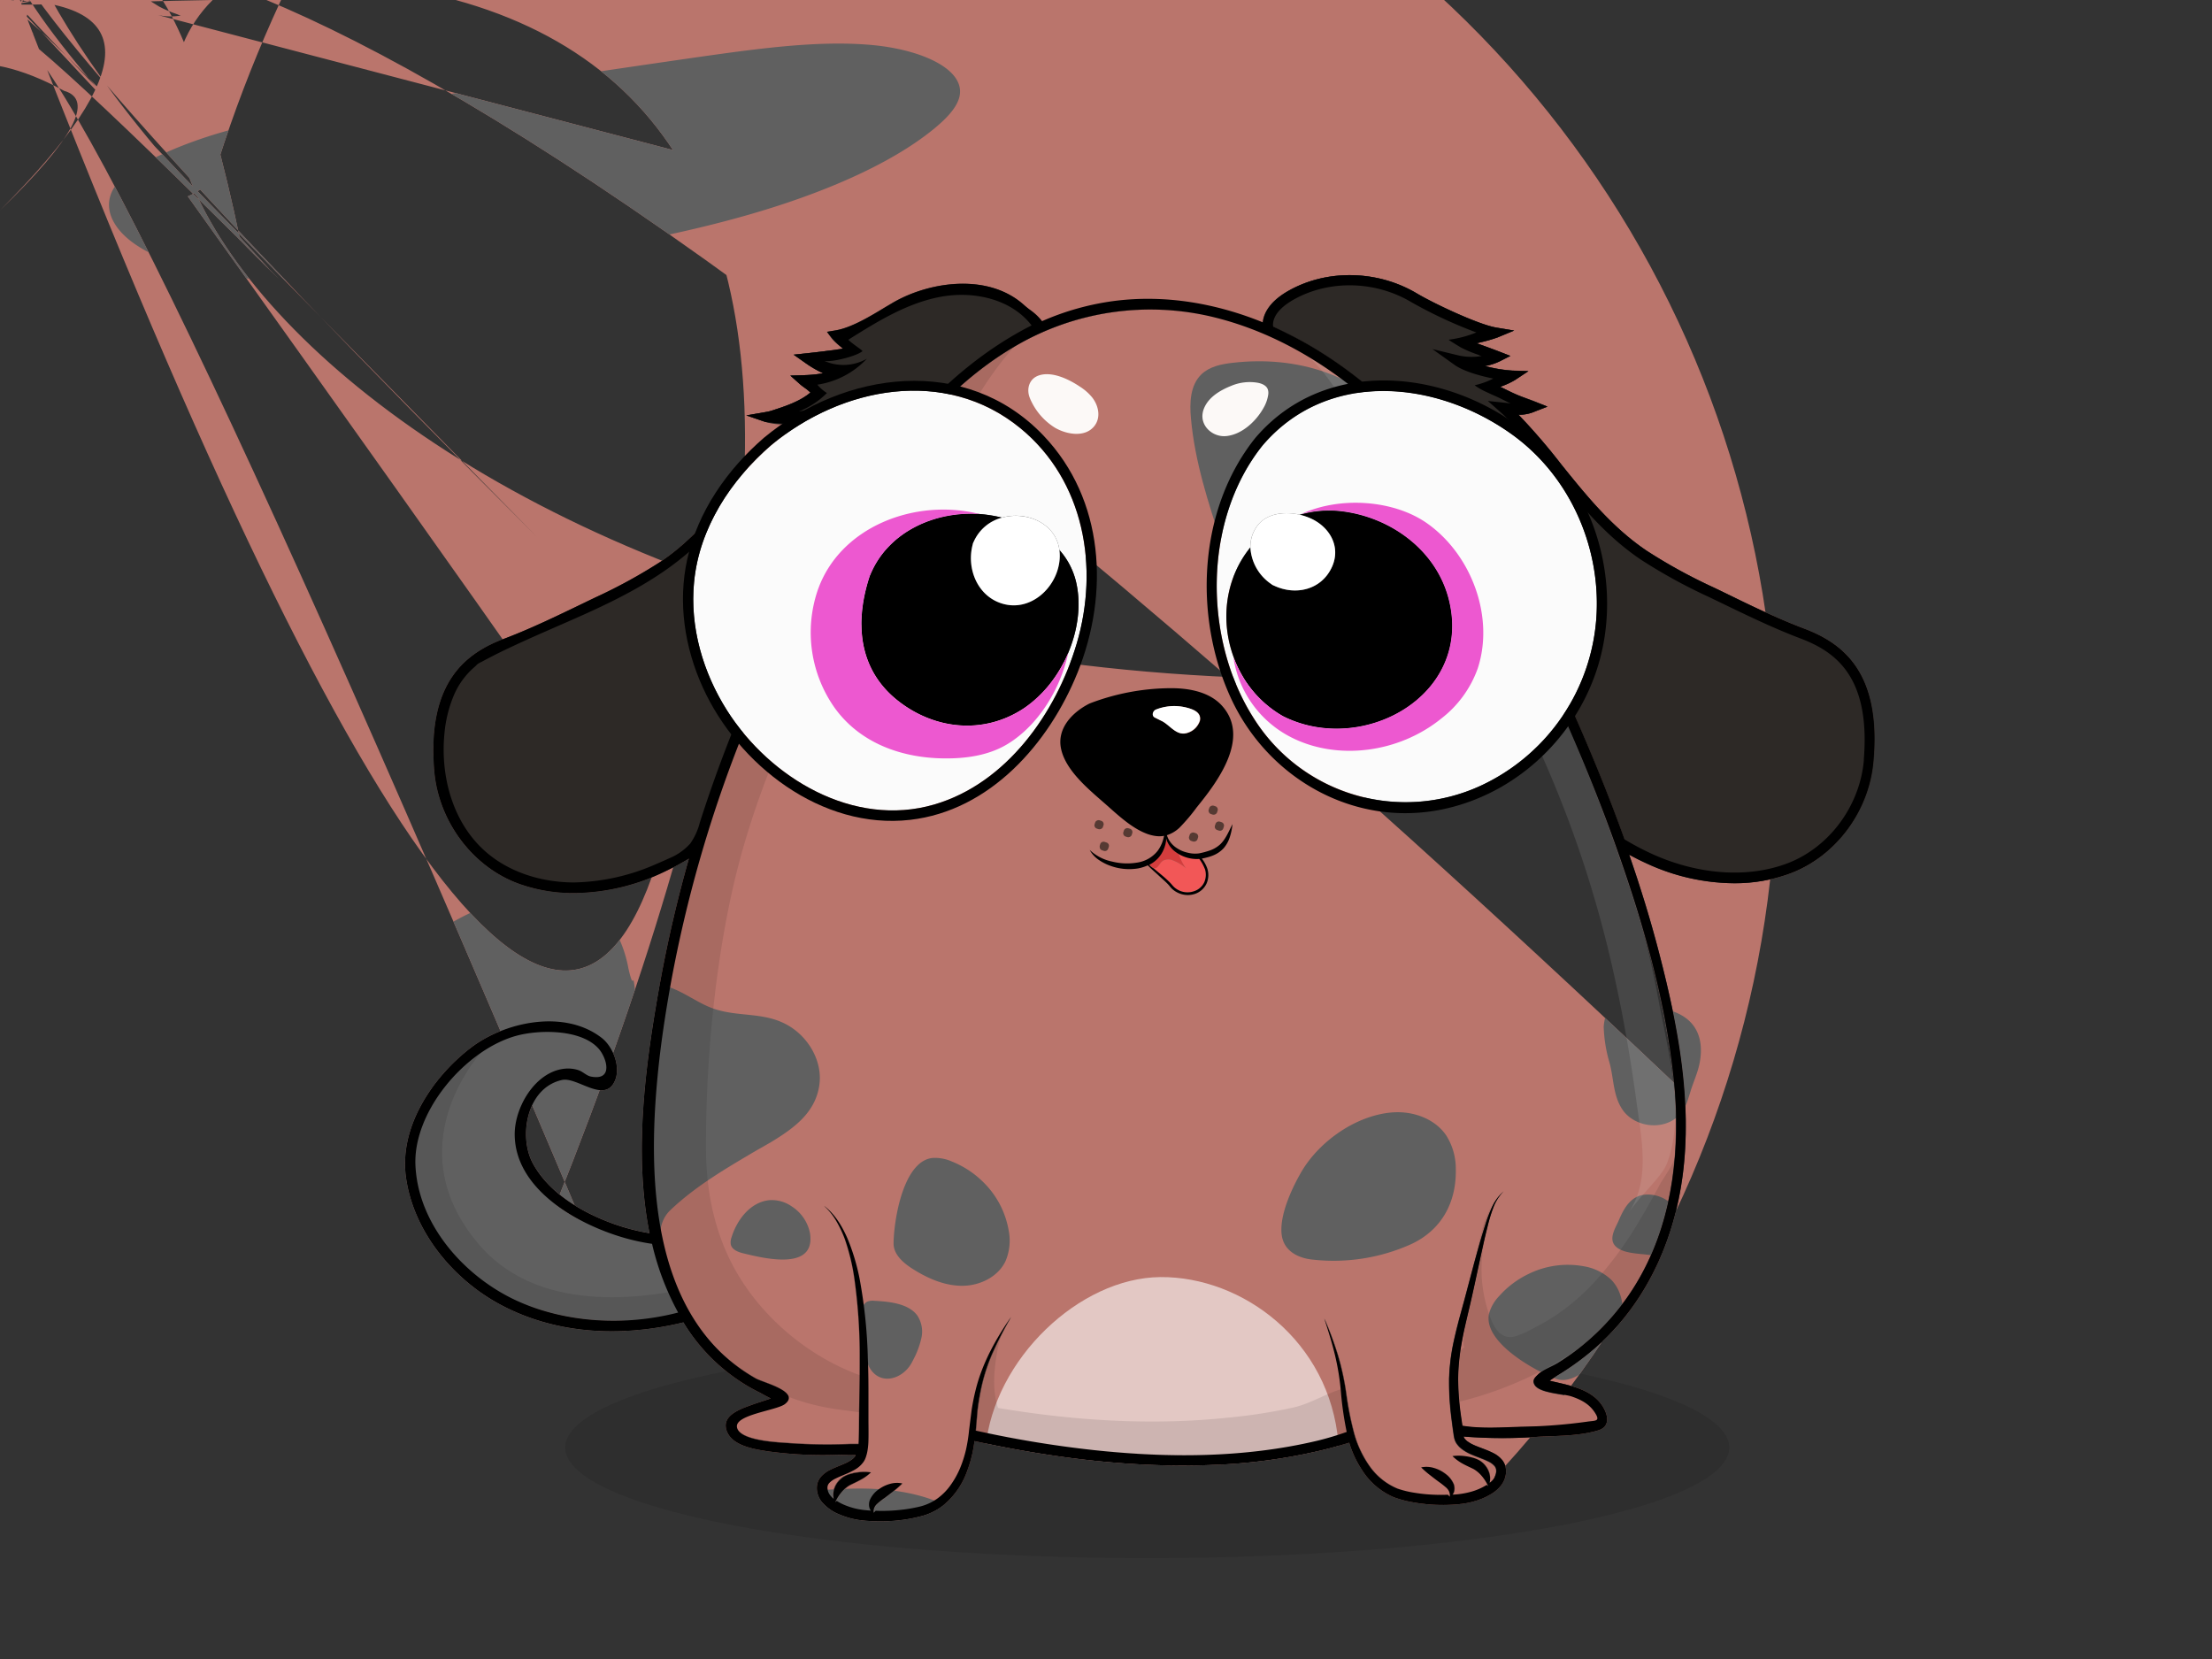 <!--  ~ Copyright (C) 2018 Baidu, Inc. All Rights Reserved.  --><svg viewBox="0 0 640 480" xmlns="http://www.w3.org/2000/svg"><rect x="0" y="0" width="640" height="480" fill="#333333" stroke="none"/>    <g id="back-ground-cl">        <rect fill="none" width="640" height="480" />        <ellipse opacity="0.1" cx="331.93" cy="418.82" rx="168.39" ry="32.01"/>    </g>    <g id="body">        <defs>            <clipPath id="outline">                <path fill="none"  d="M180.84,358.23c-13.37-3.79-31.9-13.93-31.89-30.06,0-7.83,5.89-17.95,14.25-18.91a9.84,9.84,0,0,1,4.14.38c1.26.4,2.41,1.63,3.63,1.87,6.6,1.28,4.62-5.39,2.32-8-5-5.78-17.34-5.63-24-3.76-14.65,4.1-29.75,21.85-29.06,37.44.77,17.19,14.14,32.19,29.19,39.12,14.31,6.59,31.64,7.43,46.85,3.51a78.41,78.41,0,0,1-7.55-19.88A60.85,60.85,0,0,1,180.84,358.23Z"/><path fill="none"  d="M227.26,177.87c11-21.26,23.71-42.61,40.14-60.17,9-9.61,19.47-17.89,31.21-23.51a14.09,14.09,0,0,0-2.36-2c-.65-.49-1.33-1-2-1.58-.38-.34-.77-.67-1.16-1h0c-8.76-6.76-23-5-32.5.13-.36.19-.72.4-1.08.61l-1.68,1C254,93.7,249.36,96.51,245,97.91c1.6,1.34,3,2.5,2.61,4a2.25,2.25,0,0,1-1.89,1.66c-1.49.36-4.65.79-7.31,1.12a7.66,7.66,0,0,0,5.34,1l7.2-1.8L245,108.39c-2.29,1.72-5.44,2.47-8.5,2.81a3.54,3.54,0,0,1,1.23,2.26,2.35,2.35,0,0,1-.78,1.89,21.32,21.32,0,0,1-5.83,3.72l1.17-.23,1.3-.25a15.11,15.11,0,0,1,1.51-.15,8.49,8.49,0,0,0,1.9-.24l1.54,2.57h0c-9.17,5.59-16.37,14.08-23.34,22.3C208.55,150.9,201.69,159,193,164.8a155.52,155.52,0,0,1-19.61,10.75l-3.93,1.9c-7.28,3.51-14.8,7.15-22.44,10-10.21,3.88-20.38,11.08-18.4,35.15,1.1,13.33,10,25.38,22.11,30C162.21,257,176.45,256,189.83,250a80.26,80.26,0,0,0,10.82-6A379.27,379.27,0,0,1,227.26,177.87Z"/><path fill="none"  d="M520.85,184.67c-7.64-2.9-15.17-6.54-22.45-10.06l-3.92-1.89A155.43,155.43,0,0,1,474.88,162c-10.56-7.09-18.13-16.52-25.45-25.65C444.35,130,439.55,124,434,119.1l-3.5-3.1,4.65.49c.75.08,1.38.16,1.93.25-.69-.32-1.37-.66-2-1l-1.69-.83-.58-.26a7,7,0,0,1-2.7-1.74,1.64,1.64,0,0,1-.36-1.47c.21-.86.9-1.32,2.32-1.92-4-.8-8.74-2.19-11.18-3.94L414.45,101l7.66,1.92a17.3,17.3,0,0,0,6.56.13c-2.16-.79-4.63-1.65-5.91-2a1.81,1.81,0,0,1-1.62-1.73c0-1.57,1.51-2,6-3.12a131.34,131.34,0,0,1-18.74-8.73C398,81.3,384.69,81,374.45,86.62c-2.76,1.52-6.07,4-6.19,7.32a2.12,2.12,0,0,0,.07.61c2.72,1.21,5.4,2.53,8,4,17.45,9.58,32.34,23.66,43.88,39.81,6.56,9.19,11.57,19.21,16.62,29.28,5.92,11.76,11.65,23.61,17.05,35.62,5.84,13,11.3,26.22,16.11,39.66a80.76,80.76,0,0,0,8.08,4.26c13.38,6,27.62,7,39.06,2.65,12.12-4.6,21-16.65,22.11-30C541.23,195.74,531.06,188.54,520.85,184.67Z"/><path fill="none"  d="M436.3,173.2c-9.43-18.93-19.18-36.8-34.42-51.77C388,107.82,371,96.84,352.08,92a77.3,77.3,0,0,0-58.72,8.25c-20,11.78-34.51,30.8-46.8,50.08a377.61,377.61,0,0,0-52.42,133.53c-1.64,9-3,18.11-3.91,27.25-2.95,30.41-1.69,70.58,28.42,87.66,2.13,1.21,13,3.8,8.39,7.39-2.4,1.85-14.49,3-13.86,6.68.69,4.07,12.39,4.42,15.14,4.64a154.25,154.25,0,0,0,17.6.25c.53,0,1.45,0,2.42,0q.06-.66.09-1.35c.11-3.78.06-7.79.17-11.67s.13-7.78.11-11.66a160.42,160.42,0,0,0-1.55-23.2,61.18,61.18,0,0,0-2.71-11.26,33,33,0,0,0-2.45-5.25,18.37,18.37,0,0,0-3.63-4.52c3.15,2.36,5.25,5.89,6.81,9.48a61,61,0,0,1,3.42,11.29A144,144,0,0,1,251,393c.14,3.92.19,7.83.18,11.74l0,5.84c0,1.94.07,3.89,0,5.9a21,21,0,0,1-.27,3.11,11.26,11.26,0,0,1-.38,1.6l-.13.4-.18.46a5.61,5.61,0,0,1-.49.86,7.83,7.83,0,0,1-2.67,2.32,25.27,25.27,0,0,1-2.81,1.33c-.91.39-1.79.74-2.58,1.14a6,6,0,0,0-1.87,1.34,2,2,0,0,0-.46,1.63,3.7,3.7,0,0,0,.8,1.91,6.76,6.76,0,0,0,1,1,5.49,5.49,0,0,1,.23-3.1,6.54,6.54,0,0,1,2.79-3.36,8.4,8.4,0,0,1,2-.78,10.89,10.89,0,0,1,1.87-.38A13.21,13.21,0,0,1,252,426a13.14,13.14,0,0,1-3.14,2.28c-1.12.61-2.2,1.07-3,1.5a9.26,9.26,0,0,0-2.27,1.93,12.58,12.58,0,0,0-1.91,3l.46-.38a13.8,13.8,0,0,0,2.26,1.18,20.33,20.33,0,0,0,5.24,1.41c.79.1,1.58.16,2.37.22a2.79,2.79,0,0,1-.44-.92,3.62,3.62,0,0,1,.16-2.18,7.25,7.25,0,0,1,2.47-3,10,10,0,0,1,3.24-1.61,7.37,7.37,0,0,1,3.65-.16,28.07,28.07,0,0,1-2.6,2.27c-.85.67-1.66,1.29-2.49,1.91a19.8,19.8,0,0,0-2.22,1.75,3.12,3.12,0,0,0-.74,1,2.58,2.58,0,0,0-.21,1.56l.56-.58a47.85,47.85,0,0,0,7.57-.3,42,42,0,0,0,5.57-1,14.81,14.81,0,0,0,4.79-2.29,16.64,16.64,0,0,0,3.79-3.88,25,25,0,0,0,2.71-4.86,34.06,34.06,0,0,0,1.72-5.38,46.87,46.87,0,0,0,.89-5.65l.74-5.85q.45-2.92,1.17-5.81c1.92-7.71,5.82-14.69,10.24-21.09a114.47,114.47,0,0,0-5.34,10.39,52.49,52.49,0,0,0-3.46,11c-.38,1.89-.69,3.8-.91,5.71l-.48,5.76a315.77,315.77,0,0,0,34,5.62c21.48,2.29,43.63,2.35,64.74-2.67a85,85,0,0,0,8.6-2.57,97,97,0,0,1-1.61-10.87,72.73,72.73,0,0,0-1.72-11.11c-.87-3.66-2-7.26-3.18-10.85a96.89,96.89,0,0,1,3.95,10.64,74.87,74.87,0,0,1,2.41,11.13,92.35,92.35,0,0,0,2.15,11,30.37,30.37,0,0,0,4.54,9.88,18.59,18.59,0,0,0,8.12,6.57,28.16,28.16,0,0,0,5.23,1.25,43.47,43.47,0,0,0,5.47.53c1.29.05,2.59,0,3.89,0l.55.57a2.58,2.58,0,0,0-.2-1.56,3.44,3.44,0,0,0-.74-1,25,25,0,0,0-2.22-1.75c-.83-.61-1.65-1.24-2.49-1.9a28.12,28.12,0,0,1-2.61-2.27,7.41,7.41,0,0,1,3.66.16,9.89,9.89,0,0,1,3.23,1.61,7.13,7.13,0,0,1,2.48,3,3.59,3.59,0,0,1,.15,2.17,2.82,2.82,0,0,1-.45.94h.24a23.88,23.88,0,0,0,5.27-.87,17,17,0,0,0,4.38-1.94l.45.38a12.58,12.58,0,0,0-1.91-3,9.22,9.22,0,0,0-2.26-1.93c-.84-.44-1.93-.89-3.05-1.5a13.34,13.34,0,0,1-3.13-2.29,13.58,13.58,0,0,1,3.88.05,12.49,12.49,0,0,1,1.87.39,8.58,8.58,0,0,1,2,.78,6.52,6.52,0,0,1,2.78,3.36A5.43,5.43,0,0,1,431,429a4.45,4.45,0,0,0,1.85-3.07,2.27,2.27,0,0,0-.41-1.65,5.38,5.38,0,0,0-1.71-1.31c-1.49-.77-3.31-1.33-5.14-2.13a12.62,12.62,0,0,1-2.76-1.6,6.38,6.38,0,0,1-1.26-1.28l-.27-.38c-.09-.16-.18-.32-.25-.48a4.82,4.82,0,0,1-.32-.92c-.14-.6-.19-1.08-.26-1.54l-.2-1.4-.37-2.83a81.22,81.22,0,0,1-.68-11.49,58.94,58.94,0,0,1,1.49-11.44c.81-3.74,1.84-7.4,2.85-11l2.9-10.94c1-3.65,2-7.29,3.17-10.9a42.86,42.86,0,0,1,2-5.34,13.72,13.72,0,0,1,3.37-4.56,13.4,13.4,0,0,0-3,4.74,44.05,44.05,0,0,0-1.64,5.38c-.93,3.65-1.73,7.33-2.51,11s-1.58,7.38-2.43,11.08-1.78,7.32-2.45,11a63.33,63.33,0,0,0-1.16,11,80,80,0,0,0,.87,11.09l.38,2.57c5.45.88,11.4.47,16.8.3a155.32,155.32,0,0,0,19.15-1.45c2.35-.37,3.94,0,2.57-2.3-1.6-2.7-4-4-6.92-5-2.41-.83-9.31-1-10.72-3.45-.76-1.35.09-2.06,1-2.94,1.36-1.35,4-2.21,5.61-3.25q3-1.87,5.8-4a69.52,69.52,0,0,0,18.79-22.2c9-16.71,10.94-36.3,9.17-54.93-2.25-23.73-9.25-47.33-17.25-69.68C458.45,219.48,447.73,196.14,436.3,173.2Z"/><path d="M521.92,181.86c-7.53-2.85-15-6.46-22.22-10-1.31-.63-2.61-1.27-3.92-1.89a153.52,153.52,0,0,1-19.23-10.54c-10.18-6.83-17.6-16.09-24.78-25A176.51,176.51,0,0,0,439.36,120a11.44,11.44,0,0,0,4.88-1l3.48-1.34c-.45-.25-2.26-.9-2.72-1.08-2.89-1.11-5.83-2.13-8.6-3.51l-1.75-.86-.6-.27.53-.21a22.32,22.32,0,0,0,3.71-1.74l3.93-2.6-4.71-.15a40.22,40.22,0,0,1-7.87-1.33A16,16,0,0,0,434,104.5l3-1.52-3.1-1.21c-.21-.08-3.61-1.39-6.66-2.45l1.18-.29a40.57,40.57,0,0,0,4.84-1.39l4.83-2-5.16-.86c-5.18-.86-18.16-7-22.94-9.85-11.26-6.74-25.75-7.11-36.9-.94-4.68,2.59-7.32,5.79-7.69,9.28-13.61-5.53-28.36-8.09-43.05-6.19a76.87,76.87,0,0,0-20.85,5.84,14.8,14.8,0,0,0-3.35-3.18,21.44,21.44,0,0,1-1.75-1.4c-.44-.39-.89-.77-1.35-1.13-10.23-7.89-25.7-5.6-35.76-.13-.4.22-.8.44-1.19.68l-1.7,1c-4.47,2.71-10,6.09-14.66,6.85l-2.42.41a22.22,22.22,0,0,0,3.68,4.07c.26.22.59.49.9.77-3.34.59-10,1.31-10.12,1.32l-4.12.44L233,105a32,32,0,0,0,5.16,3,36.61,36.61,0,0,1-5.74.55l-3.75.12,2.8,2.5a16.07,16.07,0,0,0,1.3,1,14.59,14.59,0,0,1,1.72,1.4c-3,2.57-7.35,4-11.29,5.27a10.63,10.63,0,0,1-1.49.35l-5.77,1,5.54,1.9c3.56.42,6,.71,8.28.33.55-.08,1.1-.18,1.64-.28-7,5.48-12.85,12.37-18.53,19.08-6.5,7.66-13.22,15.59-21.53,21.17a152.82,152.82,0,0,1-19.23,10.54l-3.94,1.9c-7.22,3.48-14.68,7.09-22.19,9.94-10.6,4-22.49,12-20.33,38.19,1.2,14.46,10.85,27.54,24,32.54a46.33,46.33,0,0,0,16.42,2.88,61.24,61.24,0,0,0,24.95-5.6,82,82,0,0,0,8.3-4.37q-4.87,17.16-8.13,34.73c-4.14,22.8-8.11,49.66-3.25,73.68a61.05,61.05,0,0,1-11.49-3.1c-8.62-3.25-17.72-8.74-22.26-17.06-4.28-7.83-1.8-21.94,8.41-24.19,4.47-1,12.6,7.2,15.42-.06,1.53-3.95-.72-9.61-3.9-12.09-10.76-8.4-28.1-4.73-38,2.92-11.08,8.57-20.66,22.88-18.66,37.35,2.16,15.63,13.44,29.31,27,36.7,16.23,8.81,35.25,9.71,53.28,5.31.12.2.23.41.36.61a53.84,53.84,0,0,0,16.37,16.68,51.84,51.84,0,0,0,5.28,3c.46.23,2,1.13,3.24,1.71l-.3.13c-1.79.62-3.6,1.16-5.38,1.81-3.43,1.25-9.09,3.22-6.82,8,1.88,3.91,8,4.8,11.71,5.38a115.9,115.9,0,0,0,20,1c1.44,0,3.41.1,5.39.06a2.12,2.12,0,0,1-.23.41c-.74,1.09-2.47,1.87-4.23,2.59-.89.37-1.82.74-2.77,1.21a8.73,8.73,0,0,0-2.83,2.08,5,5,0,0,0-1,1.81,5.56,5.56,0,0,0-.17,2,6.77,6.77,0,0,0,1.39,3.44,13.11,13.11,0,0,0,5.38,3.75,23.22,23.22,0,0,0,6,1.58,48.42,48.42,0,0,0,12-.11,44.67,44.67,0,0,0,5.92-1.2,17.45,17.45,0,0,0,5.65-2.83,22.49,22.49,0,0,0,7.1-10,36.65,36.65,0,0,0,2.14-8.76c22.5,4.91,45.67,7.82,68.72,6.91a160.11,160.11,0,0,0,32.55-4.44c2.41-.6,4.79-1.27,7.16-2a29.81,29.81,0,0,0,3.82,8.09,20.41,20.41,0,0,0,9.07,7.68,30.89,30.89,0,0,0,5.73,1.5,48.47,48.47,0,0,0,11.62.64c1-.07,1.92-.15,2.93-.3a23.78,23.78,0,0,0,2.95-.64,19.25,19.25,0,0,0,5.58-2.52,10.22,10.22,0,0,0,2.4-2.3,7.75,7.75,0,0,0,.86-1.58l.26-.89a6.6,6.6,0,0,0,.14-.89,6,6,0,0,0-.15-1.91,5.47,5.47,0,0,0-.87-1.78,8,8,0,0,0-2.72-2.14c-1.88-.95-3.7-1.48-5.33-2.19a10.32,10.32,0,0,1-2.14-1.2,4.2,4.2,0,0,1-.73-.73l-.14-.19-.08-.15c0-.08-.07-.18-.1-.29l.76.07a142.39,142.39,0,0,0,20.86,0c5.56-.29,11.91-.21,17.3-1.84,3.77-1.13,2.9-4.86.85-7.64-3.27-4.44-9.45-5.46-14.46-6.64l-.42-.13c.93-.57,1.95-1.32,2.33-1.55a77.7,77.7,0,0,0,11.85-8.79c14-12.67,21.84-30.36,24.29-48.89,2.85-21.54-1.3-43.23-6.67-64-2.52-9.77-5.48-19.4-8.78-28.92,1.74.95,3.51,1.84,5.32,2.65a61,61,0,0,0,24.95,5.6,46.05,46.05,0,0,0,16.41-2.88c13.18-5,22.83-18.07,24-32.53C544.4,193.85,532.51,185.88,521.92,181.86,189.85,250a61.52,61.52,0,0,1-23.71,5.32c-9.54,0-19.28-3-26.28-9.49-9-8.33-12.48-21.47-11.26-33.69a36.83,36.83,0,0,1,2.54-10.54,22.16,22.16,0,0,1,6.17-8.63c.29-.24.51-.51.78-.76a5.94,5.94,0,0,1,1.2-.69c.86-.47,1.74-.93,2.61-1.38q2.63-1.37,5.3-2.62c3.58-1.7,7.19-3.31,10.81-4.9s7.25-3.16,10.86-4.78,7.14-3.29,10.64-5.1,6.88-3.72,10.16-5.84a84.58,84.58,0,0,0,8.3-6.05c15.79-13.08,26.24-32.4,44-42.66a54.9,54.9,0,0,0-10.86.87,23.87,23.87,0,0,0,8.14-5.35,11.45,11.45,0,0,1-2.76-2.41,24.69,24.69,0,0,0,14.31-7.5,13.72,13.72,0,0,1-12.29.63c2.29.4,9.19-1.35,11-2.8.25-.2-2.37-1.72-4.08-3.32,8.28-5.21,16.81-10.51,26.42-12.38s20.66.46,26.62,8.22c-26.53,13.45-45.4,38.28-60.41,64a399.05,399.05,0,0,0-35.57,79.81,18.63,18.63,0,0,1-2.78,6.11,16.78,16.78,0,0,1-6.08,4.26Q191.76,249.19,189.85,250,149.39,376.28c-15-6.93-28.42-21.93-29.19-39.12-.69-15.59,14.41-33.34,29.06-37.44,6.69-1.87,19-2,24,3.76,2.3,2.64,4.28,9.31-2.32,8-1.22-.24-2.37-1.47-3.63-1.87a9.84,9.84,0,0,0-4.14-.38c-8.36,1-14.24,11.08-14.25,18.91,0,16.13,18.52,26.27,31.89,30.06a60.85,60.85,0,0,0,7.85,1.68,78.41,78.41,0,0,0,7.55,19.88C181,383.71,163.7,382.87,149.39,376.28,335-63c1.77,18.63-.21,38.22-9.17,54.93a69.52,69.52,0,0,1-18.79,22.2q-2.81,2.16-5.8,4c-1.64,1-4.25,1.9-5.61,3.25-.88.88-1.73,1.59-1,2.94,1.41,2.48,8.31,2.62,10.72,3.45,2.94,1,5.32,2.31,6.92,5,1.37,2.3-.22,1.93-2.57,2.3a155.32,155.32,0,0,1-19.15,1.45c-5.4.17-11.35.58-16.8-.3l-.38-2.57a80,80,0,0,1-.87-11.09,63.33,63.33,0,0,1,1.16-11c.67-3.68,1.6-7.31,2.45-11s1.63-7.39,2.43-11.08,1.58-7.37,2.51-11a44.05,44.05,0,0,1,1.64-5.38,13.4,13.4,0,0,1,3-4.74,13.72,13.72,0,0,0-3.37,4.56,42.86,42.86,0,0,0-2,5.34c-1.15,3.61-2.18,7.25-3.17,10.9l-2.9,10.94c-1,3.62-2,7.28-2.85,11a58.94,58.94,0,0,0-1.49,11.44,81.22,81.22,0,0,0,.68,11.49l.37,2.83.2,1.4c.07.46.12.94.26,1.54a4.82,4.82,0,0,0,.32.92c.07.16.16.32.25.48l.27.38a6.38,6.38,0,0,0,1.26,1.28,12.62,12.62,0,0,0,2.76,1.6c1.83.8,3.65,1.36,5.14,2.13a5.38,5.38,0,0,1,1.71,1.31,2.27,2.27,0,0,1,.41,1.65A4.45,4.45,0,0,1,431,429a5.43,5.43,0,0,0-.23-3.13,6.52,6.52,0,0,0-2.78-3.36,8.58,8.58,0,0,0-2-.78,12.49,12.49,0,0,0-1.87-.39,13.58,13.58,0,0,0-3.88-.05,13.34,13.34,0,0,0,3.13,2.29c1.12.61,2.21,1.06,3.05,1.5a9.22,9.22,0,0,1,2.26,1.93,12.58,12.58,0,0,1,1.91,3l-.45-.38a17,17,0,0,1-4.38,1.94,23.88,23.88,0,0,1-5.27.87h-.24a2.82,2.82,0,0,0,.45-.94,3.59,3.59,0,0,0-.15-2.17,7.13,7.13,0,0,0-2.48-3,9.89,9.89,0,0,0-3.23-1.61,7.41,7.41,0,0,0-3.66-.16,28.12,28.12,0,0,0,2.61,2.27c.84.66,1.66,1.29,2.49,1.9a25,25,0,0,1,2.22,1.75,3.44,3.44,0,0,1,.74,1,2.58,2.58,0,0,1,.2,1.56l-.55-.57c-1.3.05-2.6.06-3.89,0a43.47,43.47,0,0,1-5.47-.53,28.16,28.16,0,0,1-5.23-1.25,18.59,18.59,0,0,1-8.12-6.57,30.37,30.37,0,0,1-4.54-9.88,92.35,92.35,0,0,1-2.15-11,74.87,74.87,0,0,0-2.41-11.13,96.89,96.89,0,0,0-3.95-10.64c1.19,3.59,2.31,7.19,3.18,10.85a72.73,72.73,0,0,1,1.72,11.11,97,97,0,0,0,1.61,10.87,85,85,0,0,1-8.6,2.57c-21.11,5-43.26,5-64.74,2.67a315.77,315.77,0,0,1-34-5.62l.48-5.76c.22-1.91.53-3.82.91-5.71a52.49,52.49,0,0,1,3.46-11A114.47,114.47,0,0,1,292.54,381c-4.42,6.4-8.32,13.38-10.24,21.09q-.72,2.88-1.17,5.81l-.74,5.85a46.87,46.87,0,0,1-.89,5.65,34.06,34.06,0,0,1-1.72,5.38,25,25,0,0,1-2.71,4.86,16.64,16.64,0,0,1-3.79,3.88,14.81,14.81,0,0,1-4.79,2.29,42,42,0,0,1-5.57,1,47.85,47.85,0,0,1-7.57.3l-.56.58a2.58,2.58,0,0,1,.21-1.56,3.12,3.12,0,0,1,.74-1,19.8,19.8,0,0,1,2.22-1.75c.83-.62,1.64-1.24,2.49-1.91a28.07,28.07,0,0,0,2.6-2.27,7.37,7.37,0,0,0-3.65.16,10,10,0,0,0-3.24,1.61,7.25,7.25,0,0,0-2.47,3,3.62,3.62,0,0,0-.16,2.18,2.79,2.79,0,0,0,.44.92c-.79-.06-1.58-.12-2.37-.22a20.33,20.33,0,0,1-5.24-1.41,13.8,13.8,0,0,1-2.26-1.18l-.46.38a12.58,12.58,0,0,1,1.91-3,9.26,9.26,0,0,1,2.27-1.93c.84-.43,1.92-.89,3-1.5A13.14,13.14,0,0,0,252,426a13.21,13.21,0,0,0-3.88.05,10.89,10.89,0,0,0-1.87.38,8.4,8.4,0,0,0-2,.78,6.54,6.54,0,0,0-2.79,3.36,5.49,5.49,0,0,0-.23,3.1,6.76,6.76,0,0,1-1-1,3.7,3.7,0,0,1-.8-1.91,2,2,0,0,1,.46-1.63,6,6,0,0,1,1.87-1.34c.79-.4,1.67-.75,2.58-1.14a25.27,25.27,0,0,0,2.81-1.33,7.83,7.83,0,0,0,2.67-2.32,5.61,5.61,0,0,0,.49-.86l.18-.46.13-.4a11.26,11.26,0,0,0,.38-1.6,21,21,0,0,0,.27-3.11c.05-2,0-4,0-5.9l0-5.84c0-3.91,0-7.82-.18-11.74a144,144,0,0,0-2.44-23.41,61,61,0,0,0-3.42-11.29c-1.56-3.59-3.66-7.12-6.81-9.48a18.37,18.37,0,0,1,3.63,4.52,33,33,0,0,1,2.45,5.25,61.18,61.18,0,0,1,2.71,11.26,160.42,160.42,0,0,1,1.55,23.2c0,3.88-.05,7.77-.11,11.66s-.06,7.89-.17,11.67q0,.69-.09,1.35c-1,0-1.89,0-2.42,0a154.25,154.25,0,0,1-17.6-.25c-2.75-.22-14.45-.57-15.14-4.64-.63-3.64,11.46-4.83,13.86-6.68,4.66-3.59-6.26-6.18-8.39-7.39-30.11-17.08-31.37-57.25-28.42-87.66.88-9.14,2.27-18.22,3.91-27.25a377.61,377.61,0,0,1,52.42-133.53c12.29-19.28,26.79-38.3,46.8-50.08A77.3,77.3,0,0,1,352.08,92c18.94,4.84,35.95,15.82,49.8,29.43,15.24,15,25,32.84,34.42,51.77,11.43,22.94,22.15,46.28,30.8,70.43C475.1,266,482.1,289.58,484.35,313.31,54.9-93.5c-1.1,13.33-10,25.38-22.11,30-11.44,4.34-25.68,3.38-39.06-2.65a80.76,80.76,0,0,1-8.08-4.26c-4.81-13.44-10.27-26.65-16.11-39.66-5.4-12-11.13-23.86-17.05-35.62-5-10.07-10.06-20.09-16.62-29.28-11.54-16.15-26.43-30.23-43.88-39.81-2.61-1.43-5.29-2.75-8-4a2.12,2.12,0,0,1-.07-.61c.12-3.29,3.43-5.8,6.19-7.32,10.24-5.67,23.55-5.32,33.91.89a131.34,131.34,0,0,0,18.74,8.73,31.35,31.35,0,0,1-8,2.1c-.07.09,3.16,2,3.33,2.14a34.19,34.19,0,0,0,5.22,2.21,3.48,3.48,0,0,0,1,.36,17.3,17.3,0,0,1-6.56-.13L414.45,101l6.42,4.59c2.44,1.75,7.16,3.14,11.18,3.94a22,22,0,0,1-5.32,1.92c-.28,0,1.74,1.23,2.69,1.67,1.11.52,2.48,1.16,3.37,1.54l.58.26,1.69.83c.66.33,1.34.67,2,1-.55-.09-1.18-.17-1.93-.25l-4.65-.49,3.5,3.1c5.54,4.92,10.34,10.9,15.42,17.22,7.32,9.13,14.89,18.56,25.45,25.65a155.43,155.43,0,0,0,19.6,10.75l3.92,1.89c7.28,3.52,14.81,7.16,22.45,10.06C531.06,188.54,541.23,195.74,539.25,219.81Z"/>            </clipPath>        </defs>        <g clip-path="url(#outline)">            <rect fill="#BA756C" width="640" height="480" />        </g>    </g>    <g id="pattern">        <g clip-path="url(#outline)">            <path fill="#606060"  d="M384.05,219.12c3.34,3,7.31,5.4,11.72,6.06,5.17.77,10.43-1,14.92-3.63,19.84-11.72,20-35.18,14.83-55.26-4-15.32-9.67-31.33-20.23-43.6-12.33-14.34-30-19.83-48.55-17.73-3.3.37-6.78,1.06-9.16,3.37-3.24,3.14-3.42,8.23-3,12.73,1.11,12.44,5,24.44,8.95,36.28,4.79,14.29,9.75,28.58,16.53,42C373.69,206.63,378,213.74,384.05,219.12Z"/><path fill="#606060"  d="M251.36,395.27c2.9,5.77,9.54,4,12.3-.76.2-.36.4-.73.58-1.1a24.89,24.89,0,0,0,2.36-6.34,8.43,8.43,0,0,0-1.22-6.49c-2.63-3.54-8.39-4-12.43-4.22a4.13,4.13,0,0,0-2,.24c-3.5,1.69-1.3,10.48-.9,13.36A16.88,16.88,0,0,0,251.36,395.27Z"/><path fill="#606060"  d="M284.29,341.83a27.16,27.16,0,0,0-8.93-5.79,12,12,0,0,0-5.61-1c-8.45.95-11.16,18.09-11.21,24.75,0,3.34,3.1,5.82,5.63,7.41,4.3,2.71,9.16,4.83,14.24,4.82s10.37-2.57,12.53-7.16a15.18,15.18,0,0,0,.89-8.92A25.67,25.67,0,0,0,284.29,341.83Z"/><path fill="#606060"  d="M418.48,328.58c-3.29-4.92-9.64-7.16-15.54-6.73-10.48.77-21.25,8.32-26.46,17.29-2.74,4.71-6.42,12.69-5.63,18.24.65,4.65,4.82,6.64,8.88,7.06a54.75,54.75,0,0,0,28.39-4.39C417,356,421.43,348,421.21,338.21A18,18,0,0,0,418.48,328.58Z"/><path fill="#606060"  d="M487.2,351.12a44.09,44.09,0,0,0-4.93-3.83c-2.76-1.86-7-2.44-9.76-.35-2.09,1.57-3.22,4-4.21,6.29-.88,2-2.71,4.81-1.24,6.91,1.9,2.7,7.55,2.51,10.44,3a23.29,23.29,0,0,0,5.51.52,7.79,7.79,0,0,0,5-2.06,7.23,7.23,0,0,0,1.9-4.35,6.2,6.2,0,0,0-.91-4.17A14.53,14.53,0,0,0,487.2,351.12Z"/><path fill="#606060"  d="M485.49,323a11.83,11.83,0,0,0,2.95-5.09c.26-.76.49-1.53.72-2.28.79-2.56,1.93-5,2.5-7.61,1.13-5.26.39-10.6-4.37-13.8-3.4-2.28-7.59-2.67-11.46-3C467.6,290.6,464.65,290,464,297a40.71,40.71,0,0,0,1.6,10.18c1.39,4.78,1,9.89,4,14.11C473.11,326.1,481,327.14,485.49,323Z"/><path fill="#606060"  d="M229,349a10.08,10.08,0,0,0-6.35-1.76c-5.58.52-9.49,5.8-11,10.79a4.16,4.16,0,0,0-.22,2c.33,1.55,2.13,2.24,3.68,2.61,5.67,1.35,21.07,5.32,19.23-5.94A12,12,0,0,0,229,349Z"/><path fill="#606060"  d="M252,13c-15.16-1.33-32.1,1-48.38,3.28Q149.88,24,96.25,32.52l1.82,0c-19.15,1-39,6-53.95,13.45a39.3,39.3,0,0,0-8.7,5.5c-4.39,4-4.68,8.51-2.74,12.33C38,74.3,58.56,80.27,80.91,81.29s46.37-2.13,69.68-5.71c22.41-3.46,44.95-7.4,66-13.45S257.44,47.7,270.1,37.37c3.48-2.84,6.44-5.86,7.37-8.91C279.93,20.41,267.18,14.34,252,13Z"/><path fill="#606060"  d="M247.44,430.69c-13.15.19-26.41,2.59-39.37.37l-4.69,1.82c-6.89,12.07-.48,28.37,10.82,36.46s25.94,9.73,39.83,9.71a209.09,209.09,0,0,0,32.29-2.55,6.24,6.24,0,0,0,3-1,6,6,0,0,0,1.72-3.89c1.56-10.06-.67-21-7.42-28.59C274.91,433.14,260.59,430.5,247.44,430.69Z"/><path fill="#606060"  d="M226.9,328c5-3.42,9.31-7.65,10.18-14.21.85-6.41-2.72-12.94-8.11-16.52-7.43-4.92-15.56-2.66-23.35-5.75-5.14-2-10.17-6.42-15.86-6.66-1.07,0-6.17.5-5.94,2.45-.93-8-.21.75-2-7.12a36.22,36.22,0,0,0-3.26-9.8c-4.8-8.52-15.72-11.66-25.4-10.86-12.12,1-22.76,6.61-32.35,14.26-3.29-2.91-6.63-5.78-10-8.57-11.1-9.14-23-17.78-36.7-22.18S44.5,239,32.54,247c-12.89,8.62-19.11,24.35-22,39.59l-.37,5.74c-3.8,34.09,19.38,56.19,37.69,85.19s51,49.9,85.28,49.07c14.09-.34,38.12,2.64,49.77-5.29,9.57-6.51,19-15.68,19-28.07,0-7.88-4.42-15.32-7.61-22.36-2.94-6.5-5.68-15.69-.32-20.77,7.36-7,16.26-12.16,25-17.31C221.62,331.3,224.36,329.77,226.9,328Z"/><path fill="#606060"  d="M442.22,368.61a27.05,27.05,0,0,0-8.5,6.42,12,12,0,0,0-2.86,4.92c-2,8.27,13.18,16.68,19.42,19,3.13,1.16,6.53-.93,8.89-2.76,4-3.11,7.68-6.95,9.4-11.73s1.13-10.62-2.44-14.23a15.25,15.25,0,0,0-8.08-3.89A25.69,25.69,0,0,0,442.22,368.61Z"/>            <g opacity="0.6" ><path fill="#FFFFFF"  d="M285.16,418.84c2.41-25.61,27.19-49.17,50.59-49.34,23.7-.18,49,18.47,51.49,48,.13,1.49,1.2.46-.05,1.63-1.4,1.32-6.65,1.94-9.64,2.8-14.1,4.06-27.6,4.48-43.78,4.36-16.48-.12-33.16-4.21-48.13-7.41"/></g>        </g>    </g>    <g id="mask">        <g opacity="0.1" ><path d="M484.61,334.33c.23,1.7-3.51,6.77-4.43,8.5-1.82,3.4-3.69,6.77-5.68,10.08A107.36,107.36,0,0,1,461.27,371a63.22,63.22,0,0,1-11,9.47,58.45,58.45,0,0,1-6.26,3.66,31.61,31.61,0,0,1-5.53,2.51c-4,1.16-6.15-2.21-7.32-5.52a39.63,39.63,0,0,1-2.34-17.54,120.17,120.17,0,0,1,2.54-14.42l-1.94,4.5c-3.06,11.12-4.58,22.55-6,34a4.63,4.63,0,0,0,.26,2.2,3.36,3.36,0,0,0-.88.73c-2.05,2.52-.69,11.1-.81,14.3a.63.63,0,0,0,.09.45c.16.19.45.14.69.08A106.89,106.89,0,0,0,447.16,396c9.48-5.29,18.26-11.42,24.64-20.05a57,57,0,0,0,7.36-14.62C482.26,352.62,485.87,343.49,484.61,334.33Z"/></g><g opacity="0.1" ><path d="M267.32,140.84c10.77-16.34,17.61-34.19,32.59-46.79-23.63,13.11-38,28.59-53.16,54.08C232.31,172.41,217,201.3,207,227.34s-15,53.6-17.25,81.34c-1.6,19.47-2.17,45.11,6.48,64.72-20.77,3.9-43.66,3-57.65-13.34-24.51-28.68.84-55.77.84-55.77-6.66,4.45-9.83,6.24-16.74,19.86-6.36,12.53-.3,28.48,8.17,38.62,14.62,17.53,37.09,22.58,58.9,19.94A66.46,66.46,0,0,0,200,380.54a48.81,48.81,0,0,0,4.51,6.15c10,11.56,21.38,19,39.1,21.26,2,.25,4,.52,6,.8a19.88,19.88,0,0,1,.56-7.5,3.84,3.84,0,0,1-.39-3c-16.93-5.86-32-19.17-39.34-35.34-4-8.82-6.12-18.92-6.18-30.42-.12-27.61,3.21-61,10.78-87.25C225.88,207.54,245.58,173.81,267.32,140.84Z"/></g><g opacity="0.1" ><path d="M389.45,401.55c-5.29,1.25-9.82,4.43-15.12,5.66a157.09,157.09,0,0,1-19.41,3c-22,2.27-44.35.81-66.16-2.85-1.83-5.46-1.1-11.69-.07-17.2a40.45,40.45,0,0,1,1.39-4.95c-.28.72-.57,1.44-.89,2.14a14.1,14.1,0,0,1-2.5,3.62,4.38,4.38,0,0,1-.45.41c-1.33,3.58-2.37,7.3-3.27,10.65a5.24,5.24,0,0,1-.07,2c-.37,1.67-.8,3.31-1.06,5,0,1-.12,2.06-.23,3.1a5.65,5.65,0,0,1-.69,2.18c1.92.42,3.8.84,5.61,1.27,14.9,5.55,32.72,6.74,47.93,6.86,15.66.13,34.69-1.09,45-4.9,2.87-1.06,9.12-1.63,10.48-3.06,1.2-1.27-.65-1.69-.77-3.3C388.43,401.79,389.44,401.55,389.45,401.55Z"/></g><path fill="#2d2926"  d="M521.92,181.86c-7.53-2.85-15-6.46-22.22-10-1.31-.63-2.61-1.27-3.92-1.89a153.52,153.52,0,0,1-19.23-10.54c-10.18-6.84-17.6-16.09-24.78-25A180,180,0,0,0,439.36,120a11.44,11.44,0,0,0,4.88-1l3.48-1.34-3.43-1.44c-.9-.38-1.8-.68-2.68-1s-1.57-.52-2.3-.82c-1-.41-1.91-.88-2.91-1.37l-1.75-.86-.6-.27.53-.22a23.18,23.18,0,0,0,3.71-1.73l3.93-2.6-4.71-.15a40.22,40.22,0,0,1-7.87-1.33A15.81,15.81,0,0,0,434,104.5l3-1.53-3.1-1.2c-.21-.08-3.61-1.39-6.66-2.45l1.18-.3a40.88,40.88,0,0,0,4.84-1.38l4.83-2-5.16-.85c-5.18-.86-18.16-7-22.94-9.85C398.64,78.19,384.15,77.82,373,84c-4.67,2.59-7.31,5.78-7.68,9.28a104.91,104.91,0,0,1,11,5.24c17.45,9.58,32.34,23.65,43.88,39.81,6.55,9.19,11.56,19.21,16.62,29.27,5.92,11.76,11.65,23.61,17.05,35.62,6.47,14.41,12.47,29.07,17.64,44,1.74.95,3.51,1.84,5.32,2.65a61,61,0,0,0,24.95,5.6,46.05,46.05,0,0,0,16.41-2.88c13.18-5,22.83-18.08,24-32.53C544.4,193.85,532.51,185.88,521.92,181.86Z"/><path fill="#2d2926"  d="M199.29,248.38c.13-.48.68-1,.81-1.49A378.28,378.28,0,0,1,227.68,178c11-21.27,23.72-42.41,40.15-60,9.7-10.37,20.46-19,33.35-24.62a16.94,16.94,0,0,0-3.12-3.66,21.44,21.44,0,0,1-1.75-1.4c-.44-.39-.89-.77-1.35-1.13-10.23-7.89-25.7-5.6-35.76-.13-.4.22-.8.44-1.19.68-.55.32-1.11.67-1.7,1-4.47,2.71-10,6.08-14.66,6.85l-2.42.4,1.46,2a13.77,13.77,0,0,0,2.22,2.1c.26.22.59.49.9.77-3.34.59-10,1.31-10.12,1.32l-4.12.44L233,105a32,32,0,0,0,5.16,3,37.85,37.85,0,0,1-5.74.55l-3.75.12,2.8,2.5c.36.32.81.65,1.3,1a15.58,15.58,0,0,1,1.72,1.39c-3,2.58-7.35,4-11.29,5.28a12.25,12.25,0,0,1-1.49.35l-5.77,1,5.54,1.9a17,17,0,0,0,8.28.33c.55-.09,1.1-.18,1.64-.29-7,5.48-12.85,12.38-18.53,19.09-6.5,7.66-13.22,15.59-21.53,21.17a154.11,154.11,0,0,1-19.23,10.54c-1.31.62-2.62,1.26-3.94,1.9-7.22,3.48-14.68,7.09-22.19,9.94-10.6,4-22.49,12-20.33,38.19,1.2,14.46,10.85,27.54,24,32.54a46.33,46.33,0,0,0,16.42,2.88,61.24,61.24,0,0,0,24.95-5.6A82.35,82.35,0,0,0,199.29,248.38Z"/>        <g opacity="0.1" ><path fill="#fff"  d="M378.68,103.33c6.05,5.3,10.42,13.69,14.49,20.51,4.46,7.47,8.87,15,13.36,22.42,13,21.7,26.15,43.75,37,66.65a328.76,328.76,0,0,1,23.41,68.9c2.75,12.34,4.9,24.8,6.59,37.33,1.4,10.34,4.08,22.69-2.47,31.88,4.28-6,9.86-10.61,11.35-14.66,5.27-14.38.18-32.18-2.49-46.67-5.44-29.5-15.48-57.88-26.94-85.53-11.28-27.21-25.53-53.07-44.82-75.49C391.91,109.83,378.9,103.53,378.68,103.33Z"/></g>    </g>    <g id="outline">        <path fill="none"  d="M180.84,358.23c-13.37-3.79-31.9-13.93-31.89-30.06,0-7.83,5.89-17.95,14.25-18.91a9.84,9.84,0,0,1,4.14.38c1.26.4,2.41,1.63,3.63,1.87,6.6,1.28,4.62-5.39,2.32-8-5-5.78-17.34-5.63-24-3.76-14.65,4.1-29.75,21.85-29.06,37.44.77,17.19,14.14,32.19,29.19,39.12,14.31,6.59,31.64,7.43,46.85,3.51a78.41,78.41,0,0,1-7.55-19.88A60.85,60.85,0,0,1,180.84,358.23Z"/><path fill="none"  d="M227.26,177.87c11-21.26,23.71-42.61,40.14-60.17,9-9.61,19.47-17.89,31.21-23.51a14.09,14.09,0,0,0-2.36-2c-.65-.49-1.33-1-2-1.58-.38-.34-.77-.67-1.16-1h0c-8.76-6.76-23-5-32.5.13-.36.19-.72.4-1.08.61l-1.68,1C254,93.7,249.36,96.51,245,97.91c1.6,1.34,3,2.5,2.61,4a2.25,2.25,0,0,1-1.89,1.66c-1.49.36-4.65.79-7.31,1.12a7.66,7.66,0,0,0,5.34,1l7.2-1.8L245,108.39c-2.29,1.72-5.44,2.47-8.5,2.81a3.54,3.54,0,0,1,1.23,2.26,2.35,2.35,0,0,1-.78,1.89,21.32,21.32,0,0,1-5.83,3.72l1.17-.23,1.3-.25a15.11,15.11,0,0,1,1.51-.15,8.49,8.49,0,0,0,1.9-.24l1.54,2.57h0c-9.17,5.59-16.37,14.08-23.34,22.3C208.55,150.9,201.69,159,193,164.8a155.52,155.52,0,0,1-19.61,10.75l-3.93,1.9c-7.28,3.51-14.8,7.15-22.44,10-10.21,3.88-20.38,11.08-18.4,35.15,1.1,13.33,10,25.38,22.11,30C162.21,257,176.45,256,189.83,250a80.26,80.26,0,0,0,10.82-6A379.27,379.27,0,0,1,227.26,177.87Z"/><path fill="none"  d="M520.85,184.67c-7.64-2.9-15.17-6.54-22.45-10.06l-3.92-1.89A155.43,155.43,0,0,1,474.88,162c-10.56-7.09-18.13-16.52-25.45-25.65C444.35,130,439.55,124,434,119.1l-3.5-3.1,4.65.49c.75.08,1.38.16,1.93.25-.69-.32-1.37-.66-2-1l-1.69-.83-.58-.26a7,7,0,0,1-2.7-1.74,1.64,1.64,0,0,1-.36-1.47c.21-.86.9-1.32,2.32-1.92-4-.8-8.74-2.19-11.18-3.94L414.45,101l7.66,1.92a17.3,17.3,0,0,0,6.56.13c-2.16-.79-4.63-1.65-5.91-2a1.81,1.81,0,0,1-1.62-1.73c0-1.57,1.51-2,6-3.12a131.34,131.34,0,0,1-18.74-8.73C398,81.3,384.69,81,374.45,86.62c-2.76,1.52-6.07,4-6.19,7.32a2.12,2.12,0,0,0,.07.61c2.72,1.21,5.4,2.53,8,4,17.45,9.58,32.34,23.66,43.88,39.81,6.56,9.19,11.57,19.21,16.62,29.28,5.92,11.76,11.65,23.61,17.05,35.62,5.84,13,11.3,26.22,16.11,39.66a80.76,80.76,0,0,0,8.08,4.26c13.38,6,27.62,7,39.06,2.65,12.12-4.6,21-16.65,22.11-30C541.23,195.74,531.06,188.54,520.85,184.67Z"/><path fill="none"  d="M436.3,173.2c-9.43-18.93-19.18-36.8-34.42-51.77C388,107.82,371,96.84,352.08,92a77.3,77.3,0,0,0-58.72,8.25c-20,11.78-34.51,30.8-46.8,50.08a377.61,377.61,0,0,0-52.42,133.53c-1.64,9-3,18.11-3.91,27.25-2.95,30.41-1.69,70.58,28.42,87.66,2.13,1.21,13,3.8,8.39,7.39-2.4,1.85-14.49,3-13.86,6.68.69,4.07,12.39,4.42,15.14,4.64a154.25,154.25,0,0,0,17.6.25c.53,0,1.45,0,2.42,0q.06-.66.09-1.35c.11-3.78.06-7.79.17-11.67s.13-7.78.11-11.66a160.42,160.42,0,0,0-1.55-23.2,61.18,61.18,0,0,0-2.71-11.26,33,33,0,0,0-2.45-5.25,18.37,18.37,0,0,0-3.63-4.52c3.15,2.36,5.25,5.89,6.81,9.48a61,61,0,0,1,3.42,11.29A144,144,0,0,1,251,393c.14,3.92.19,7.83.18,11.74l0,5.84c0,1.94.07,3.89,0,5.9a21,21,0,0,1-.27,3.11,11.26,11.26,0,0,1-.38,1.6l-.13.4-.18.46a5.61,5.61,0,0,1-.49.86,7.83,7.83,0,0,1-2.67,2.32,25.27,25.27,0,0,1-2.81,1.33c-.91.39-1.79.74-2.58,1.14a6,6,0,0,0-1.87,1.34,2,2,0,0,0-.46,1.63,3.7,3.7,0,0,0,.8,1.91,6.76,6.76,0,0,0,1,1,5.49,5.49,0,0,1,.23-3.1,6.54,6.54,0,0,1,2.79-3.36,8.4,8.4,0,0,1,2-.78,10.89,10.89,0,0,1,1.87-.38A13.21,13.21,0,0,1,252,426a13.14,13.14,0,0,1-3.14,2.28c-1.12.61-2.2,1.07-3,1.5a9.26,9.26,0,0,0-2.27,1.93,12.58,12.58,0,0,0-1.91,3l.46-.38a13.8,13.8,0,0,0,2.26,1.18,20.33,20.33,0,0,0,5.24,1.41c.79.1,1.58.16,2.37.22a2.79,2.79,0,0,1-.44-.92,3.62,3.62,0,0,1,.16-2.18,7.25,7.25,0,0,1,2.47-3,10,10,0,0,1,3.24-1.61,7.37,7.37,0,0,1,3.65-.16,28.07,28.07,0,0,1-2.6,2.27c-.85.67-1.66,1.29-2.49,1.91a19.8,19.8,0,0,0-2.22,1.75,3.12,3.12,0,0,0-.74,1,2.58,2.58,0,0,0-.21,1.56l.56-.58a47.85,47.85,0,0,0,7.57-.3,42,42,0,0,0,5.57-1,14.81,14.81,0,0,0,4.79-2.29,16.64,16.64,0,0,0,3.79-3.88,25,25,0,0,0,2.71-4.86,34.06,34.06,0,0,0,1.72-5.38,46.87,46.87,0,0,0,.89-5.65l.74-5.85q.45-2.92,1.17-5.81c1.92-7.71,5.82-14.69,10.24-21.09a114.47,114.47,0,0,0-5.34,10.39,52.49,52.49,0,0,0-3.46,11c-.38,1.89-.69,3.8-.91,5.71l-.48,5.76a315.77,315.77,0,0,0,34,5.62c21.48,2.29,43.63,2.35,64.74-2.67a85,85,0,0,0,8.6-2.57,97,97,0,0,1-1.61-10.87,72.73,72.73,0,0,0-1.72-11.11c-.87-3.66-2-7.26-3.18-10.85a96.89,96.89,0,0,1,3.95,10.64,74.87,74.87,0,0,1,2.41,11.13,92.35,92.35,0,0,0,2.15,11,30.37,30.37,0,0,0,4.54,9.88,18.59,18.59,0,0,0,8.12,6.57,28.16,28.16,0,0,0,5.23,1.25,43.47,43.47,0,0,0,5.47.53c1.29.05,2.59,0,3.89,0l.55.57a2.58,2.58,0,0,0-.2-1.56,3.44,3.44,0,0,0-.74-1,25,25,0,0,0-2.22-1.75c-.83-.61-1.65-1.24-2.49-1.9a28.12,28.12,0,0,1-2.61-2.27,7.41,7.41,0,0,1,3.66.16,9.89,9.89,0,0,1,3.23,1.61,7.13,7.13,0,0,1,2.48,3,3.59,3.59,0,0,1,.15,2.17,2.82,2.82,0,0,1-.45.94h.24a23.88,23.88,0,0,0,5.27-.87,17,17,0,0,0,4.38-1.94l.45.38a12.58,12.58,0,0,0-1.91-3,9.22,9.22,0,0,0-2.26-1.93c-.84-.44-1.93-.89-3.05-1.5a13.34,13.34,0,0,1-3.13-2.29,13.58,13.58,0,0,1,3.88.05,12.49,12.49,0,0,1,1.87.39,8.58,8.58,0,0,1,2,.78,6.52,6.52,0,0,1,2.78,3.36A5.43,5.43,0,0,1,431,429a4.45,4.45,0,0,0,1.85-3.07,2.27,2.27,0,0,0-.41-1.65,5.38,5.38,0,0,0-1.71-1.31c-1.49-.77-3.31-1.33-5.14-2.13a12.62,12.62,0,0,1-2.76-1.6,6.38,6.38,0,0,1-1.26-1.28l-.27-.38c-.09-.16-.18-.32-.25-.48a4.82,4.82,0,0,1-.32-.92c-.14-.6-.19-1.08-.26-1.54l-.2-1.4-.37-2.83a81.22,81.22,0,0,1-.68-11.49,58.94,58.94,0,0,1,1.49-11.44c.81-3.74,1.84-7.4,2.85-11l2.9-10.94c1-3.65,2-7.29,3.17-10.9a42.86,42.86,0,0,1,2-5.34,13.72,13.72,0,0,1,3.37-4.56,13.4,13.4,0,0,0-3,4.74,44.05,44.05,0,0,0-1.64,5.38c-.93,3.65-1.73,7.33-2.51,11s-1.58,7.38-2.43,11.08-1.78,7.32-2.45,11a63.33,63.33,0,0,0-1.16,11,80,80,0,0,0,.87,11.09l.38,2.57c5.45.88,11.4.47,16.8.3a155.32,155.32,0,0,0,19.15-1.45c2.35-.37,3.94,0,2.57-2.3-1.6-2.7-4-4-6.92-5-2.41-.83-9.31-1-10.72-3.45-.76-1.35.09-2.06,1-2.94,1.36-1.35,4-2.21,5.61-3.25q3-1.87,5.8-4a69.52,69.52,0,0,0,18.79-22.2c9-16.71,10.94-36.3,9.17-54.93-2.25-23.73-9.25-47.33-17.25-69.68C458.45,219.48,447.73,196.14,436.3,173.2Z"/><path d="M521.92,181.86c-7.53-2.85-15-6.46-22.22-10-1.31-.63-2.61-1.27-3.92-1.89a153.52,153.52,0,0,1-19.23-10.54c-10.18-6.83-17.6-16.09-24.78-25A176.51,176.51,0,0,0,439.36,120a11.44,11.44,0,0,0,4.88-1l3.48-1.34c-.45-.25-2.26-.9-2.72-1.08-2.89-1.11-5.83-2.13-8.6-3.51l-1.75-.86-.6-.27.53-.21a22.32,22.32,0,0,0,3.71-1.74l3.93-2.6-4.71-.15a40.22,40.22,0,0,1-7.87-1.33A16,16,0,0,0,434,104.5l3-1.52-3.1-1.21c-.21-.08-3.61-1.39-6.66-2.45l1.18-.29a40.57,40.57,0,0,0,4.84-1.39l4.83-2-5.16-.86c-5.18-.86-18.16-7-22.94-9.85-11.26-6.74-25.75-7.11-36.9-.94-4.68,2.59-7.32,5.79-7.69,9.28-13.61-5.53-28.36-8.09-43.05-6.19a76.87,76.87,0,0,0-20.85,5.84,14.8,14.8,0,0,0-3.35-3.18,21.44,21.44,0,0,1-1.75-1.4c-.44-.39-.89-.77-1.35-1.13-10.23-7.89-25.7-5.6-35.76-.13-.4.22-.8.44-1.19.68l-1.7,1c-4.47,2.71-10,6.09-14.66,6.85l-2.42.41a22.22,22.22,0,0,0,3.68,4.07c.26.22.59.49.9.77-3.34.59-10,1.31-10.12,1.32l-4.12.44L233,105a32,32,0,0,0,5.16,3,36.61,36.61,0,0,1-5.74.55l-3.75.12,2.8,2.5a16.07,16.07,0,0,0,1.3,1,14.59,14.59,0,0,1,1.72,1.4c-3,2.57-7.35,4-11.29,5.27a10.63,10.63,0,0,1-1.49.35l-5.77,1,5.54,1.9c3.56.42,6,.71,8.28.33.55-.08,1.1-.18,1.64-.28-7,5.48-12.85,12.37-18.53,19.08-6.5,7.66-13.22,15.59-21.53,21.17a152.82,152.82,0,0,1-19.23,10.54l-3.94,1.9c-7.22,3.48-14.68,7.09-22.19,9.94-10.6,4-22.49,12-20.33,38.19,1.2,14.46,10.85,27.54,24,32.54a46.33,46.33,0,0,0,16.42,2.88,61.24,61.24,0,0,0,24.95-5.6,82,82,0,0,0,8.3-4.37q-4.87,17.16-8.13,34.73c-4.14,22.8-8.11,49.66-3.25,73.68a61.05,61.05,0,0,1-11.49-3.1c-8.62-3.25-17.72-8.74-22.26-17.06-4.28-7.83-1.8-21.94,8.41-24.19,4.47-1,12.6,7.2,15.42-.06,1.53-3.95-.72-9.61-3.9-12.09-10.76-8.4-28.1-4.73-38,2.92-11.08,8.57-20.66,22.88-18.66,37.35,2.16,15.63,13.44,29.31,27,36.7,16.23,8.81,35.25,9.71,53.28,5.31.12.2.23.41.36.61a53.84,53.84,0,0,0,16.37,16.68,51.84,51.84,0,0,0,5.28,3c.46.23,2,1.13,3.24,1.71l-.3.13c-1.79.62-3.6,1.16-5.38,1.81-3.43,1.25-9.09,3.22-6.82,8,1.88,3.91,8,4.8,11.71,5.38a115.9,115.9,0,0,0,20,1c1.44,0,3.41.1,5.39.06a2.12,2.12,0,0,1-.23.41c-.74,1.09-2.47,1.87-4.23,2.59-.89.37-1.82.74-2.77,1.21a8.73,8.73,0,0,0-2.83,2.08,5,5,0,0,0-1,1.81,5.56,5.56,0,0,0-.17,2,6.77,6.77,0,0,0,1.39,3.44,13.11,13.11,0,0,0,5.38,3.75,23.22,23.22,0,0,0,6,1.58,48.42,48.42,0,0,0,12-.11,44.67,44.67,0,0,0,5.92-1.2,17.45,17.45,0,0,0,5.65-2.83,22.49,22.49,0,0,0,7.1-10,36.65,36.65,0,0,0,2.14-8.76c22.5,4.91,45.67,7.82,68.72,6.91a160.11,160.11,0,0,0,32.55-4.44c2.41-.6,4.79-1.27,7.16-2a29.81,29.81,0,0,0,3.82,8.09,20.41,20.41,0,0,0,9.07,7.68,30.89,30.89,0,0,0,5.73,1.5,48.47,48.47,0,0,0,11.62.64c1-.07,1.92-.15,2.93-.3a23.78,23.78,0,0,0,2.95-.64,19.25,19.25,0,0,0,5.58-2.52,10.22,10.22,0,0,0,2.4-2.3,7.75,7.75,0,0,0,.86-1.58l.26-.89a6.6,6.6,0,0,0,.14-.89,6,6,0,0,0-.15-1.91,5.47,5.47,0,0,0-.87-1.78,8,8,0,0,0-2.72-2.14c-1.88-.95-3.7-1.48-5.33-2.19a10.32,10.32,0,0,1-2.14-1.2,4.2,4.2,0,0,1-.73-.73l-.14-.19-.08-.15c0-.08-.07-.18-.1-.29l.76.07a142.39,142.39,0,0,0,20.86,0c5.56-.29,11.91-.21,17.3-1.84,3.77-1.13,2.9-4.86.85-7.64-3.27-4.44-9.45-5.46-14.46-6.64l-.42-.13c.93-.57,1.95-1.32,2.33-1.55a77.7,77.7,0,0,0,11.85-8.79c14-12.67,21.84-30.36,24.29-48.89,2.85-21.54-1.3-43.23-6.67-64-2.52-9.77-5.48-19.4-8.78-28.92,1.74.95,3.51,1.84,5.32,2.65a61,61,0,0,0,24.95,5.6,46.05,46.05,0,0,0,16.41-2.88c13.18-5,22.83-18.07,24-32.53C544.4,193.85,532.51,185.88,521.92,181.86ZM189.85,250a61.52,61.52,0,0,1-23.71,5.32c-9.54,0-19.28-3-26.28-9.49-9-8.33-12.48-21.47-11.26-33.69a36.83,36.83,0,0,1,2.54-10.54,22.16,22.16,0,0,1,6.17-8.63c.29-.24.51-.51.78-.76a5.94,5.94,0,0,1,1.2-.69c.86-.47,1.74-.93,2.61-1.38q2.63-1.37,5.3-2.62c3.58-1.7,7.19-3.31,10.81-4.9s7.25-3.16,10.86-4.78,7.14-3.29,10.64-5.1,6.88-3.72,10.16-5.84a84.58,84.58,0,0,0,8.3-6.05c15.79-13.08,26.24-32.4,44-42.66a54.9,54.9,0,0,0-10.86.87,23.87,23.87,0,0,0,8.14-5.35,11.45,11.45,0,0,1-2.76-2.41,24.69,24.69,0,0,0,14.31-7.5,13.72,13.72,0,0,1-12.29.63c2.29.4,9.19-1.35,11-2.8.25-.2-2.37-1.72-4.08-3.32,8.28-5.21,16.81-10.51,26.42-12.38s20.66.46,26.62,8.22c-26.53,13.45-45.4,38.28-60.41,64a399.05,399.05,0,0,0-35.57,79.81,18.63,18.63,0,0,1-2.78,6.11,16.78,16.78,0,0,1-6.08,4.26Q191.76,249.19,189.85,250ZM149.39,376.28c-15-6.93-28.42-21.93-29.19-39.12-.69-15.59,14.41-33.34,29.06-37.44,6.69-1.87,19-2,24,3.76,2.3,2.64,4.28,9.31-2.32,8-1.22-.24-2.37-1.47-3.63-1.87a9.84,9.84,0,0,0-4.14-.38c-8.36,1-14.24,11.08-14.25,18.91,0,16.13,18.52,26.27,31.89,30.06a60.85,60.85,0,0,0,7.85,1.68,78.41,78.41,0,0,0,7.55,19.88C181,383.71,163.7,382.87,149.39,376.28Zm335-63c1.77,18.63-.21,38.22-9.17,54.93a69.52,69.52,0,0,1-18.79,22.2q-2.81,2.16-5.8,4c-1.64,1-4.25,1.9-5.61,3.25-.88.88-1.73,1.59-1,2.94,1.41,2.48,8.31,2.62,10.72,3.45,2.94,1,5.32,2.31,6.92,5,1.37,2.3-.22,1.93-2.57,2.3a155.32,155.32,0,0,1-19.15,1.45c-5.4.17-11.35.58-16.8-.3l-.38-2.57a80,80,0,0,1-.87-11.09,63.33,63.33,0,0,1,1.16-11c.67-3.68,1.6-7.31,2.45-11s1.63-7.39,2.43-11.08,1.58-7.37,2.51-11a44.05,44.05,0,0,1,1.64-5.38,13.4,13.4,0,0,1,3-4.74,13.72,13.72,0,0,0-3.37,4.56,42.86,42.86,0,0,0-2,5.34c-1.15,3.61-2.18,7.25-3.17,10.9l-2.9,10.94c-1,3.62-2,7.28-2.85,11a58.94,58.94,0,0,0-1.49,11.44,81.22,81.22,0,0,0,.68,11.49l.37,2.83.2,1.4c.07.46.12.94.26,1.54a4.82,4.82,0,0,0,.32.92c.07.16.16.32.25.48l.27.38a6.38,6.38,0,0,0,1.26,1.28,12.62,12.62,0,0,0,2.76,1.6c1.83.8,3.65,1.36,5.14,2.13a5.38,5.38,0,0,1,1.71,1.31,2.27,2.27,0,0,1,.41,1.65A4.45,4.45,0,0,1,431,429a5.43,5.43,0,0,0-.23-3.13,6.52,6.52,0,0,0-2.78-3.36,8.58,8.58,0,0,0-2-.78,12.49,12.49,0,0,0-1.87-.39,13.58,13.58,0,0,0-3.88-.05,13.34,13.34,0,0,0,3.13,2.29c1.12.61,2.21,1.06,3.05,1.5a9.22,9.22,0,0,1,2.26,1.93,12.58,12.58,0,0,1,1.91,3l-.45-.38a17,17,0,0,1-4.38,1.94,23.88,23.88,0,0,1-5.27.87h-.24a2.82,2.82,0,0,0,.45-.94,3.59,3.59,0,0,0-.15-2.17,7.13,7.13,0,0,0-2.48-3,9.89,9.89,0,0,0-3.23-1.61,7.41,7.41,0,0,0-3.66-.16,28.12,28.12,0,0,0,2.61,2.27c.84.66,1.66,1.29,2.49,1.9a25,25,0,0,1,2.22,1.75,3.44,3.44,0,0,1,.74,1,2.58,2.58,0,0,1,.2,1.56l-.55-.57c-1.3.05-2.6.06-3.89,0a43.47,43.47,0,0,1-5.47-.53,28.16,28.16,0,0,1-5.23-1.25,18.59,18.59,0,0,1-8.12-6.57,30.37,30.37,0,0,1-4.54-9.88,92.35,92.35,0,0,1-2.15-11,74.87,74.87,0,0,0-2.41-11.13,96.89,96.89,0,0,0-3.95-10.64c1.19,3.59,2.31,7.19,3.18,10.85a72.73,72.73,0,0,1,1.72,11.11,97,97,0,0,0,1.61,10.87,85,85,0,0,1-8.6,2.57c-21.11,5-43.26,5-64.74,2.67a315.77,315.77,0,0,1-34-5.62l.48-5.76c.22-1.91.53-3.82.91-5.71a52.49,52.49,0,0,1,3.46-11A114.47,114.47,0,0,1,292.54,381c-4.42,6.4-8.32,13.38-10.24,21.09q-.72,2.88-1.17,5.81l-.74,5.85a46.87,46.87,0,0,1-.89,5.65,34.06,34.06,0,0,1-1.72,5.38,25,25,0,0,1-2.71,4.86,16.64,16.64,0,0,1-3.79,3.88,14.81,14.81,0,0,1-4.79,2.29,42,42,0,0,1-5.57,1,47.85,47.85,0,0,1-7.57.3l-.56.58a2.58,2.58,0,0,1,.21-1.56,3.12,3.12,0,0,1,.74-1,19.8,19.8,0,0,1,2.22-1.75c.83-.62,1.64-1.24,2.49-1.91a28.07,28.07,0,0,0,2.6-2.27,7.37,7.37,0,0,0-3.65.16,10,10,0,0,0-3.24,1.61,7.25,7.25,0,0,0-2.47,3,3.62,3.62,0,0,0-.16,2.18,2.79,2.79,0,0,0,.44.92c-.79-.06-1.58-.12-2.37-.22a20.33,20.33,0,0,1-5.24-1.41,13.8,13.8,0,0,1-2.26-1.18l-.46.38a12.58,12.58,0,0,1,1.91-3,9.26,9.26,0,0,1,2.27-1.93c.84-.43,1.92-.89,3-1.5A13.14,13.14,0,0,0,252,426a13.21,13.21,0,0,0-3.88.05,10.89,10.89,0,0,0-1.87.38,8.4,8.4,0,0,0-2,.78,6.54,6.54,0,0,0-2.79,3.36,5.49,5.49,0,0,0-.23,3.1,6.76,6.76,0,0,1-1-1,3.7,3.7,0,0,1-.8-1.91,2,2,0,0,1,.46-1.63,6,6,0,0,1,1.87-1.34c.79-.4,1.67-.75,2.58-1.14a25.27,25.27,0,0,0,2.81-1.33,7.83,7.83,0,0,0,2.67-2.32,5.61,5.61,0,0,0,.49-.86l.18-.46.13-.4a11.26,11.26,0,0,0,.38-1.6,21,21,0,0,0,.27-3.11c.05-2,0-4,0-5.9l0-5.84c0-3.91,0-7.82-.18-11.74a144,144,0,0,0-2.44-23.41,61,61,0,0,0-3.42-11.29c-1.56-3.59-3.66-7.12-6.81-9.48a18.37,18.37,0,0,1,3.63,4.52,33,33,0,0,1,2.45,5.25,61.18,61.18,0,0,1,2.71,11.26,160.42,160.42,0,0,1,1.55,23.2c0,3.88-.05,7.77-.11,11.66s-.06,7.89-.17,11.67q0,.69-.09,1.35c-1,0-1.89,0-2.42,0a154.25,154.25,0,0,1-17.6-.25c-2.75-.22-14.45-.57-15.14-4.64-.63-3.64,11.46-4.83,13.86-6.68,4.66-3.59-6.26-6.18-8.39-7.39-30.11-17.08-31.37-57.25-28.42-87.66.88-9.14,2.27-18.22,3.91-27.25a377.61,377.61,0,0,1,52.42-133.53c12.29-19.28,26.79-38.3,46.8-50.08A77.3,77.3,0,0,1,352.08,92c18.94,4.84,35.95,15.82,49.8,29.43,15.24,15,25,32.84,34.42,51.77,11.43,22.94,22.15,46.28,30.8,70.43C475.1,266,482.1,289.58,484.35,313.31Zm54.9-93.5c-1.1,13.33-10,25.38-22.11,30-11.44,4.34-25.68,3.38-39.06-2.65a80.76,80.76,0,0,1-8.08-4.26c-4.81-13.44-10.27-26.65-16.11-39.66-5.4-12-11.13-23.86-17.05-35.62-5-10.07-10.06-20.09-16.62-29.28-11.54-16.15-26.43-30.23-43.88-39.81-2.61-1.43-5.29-2.75-8-4a2.12,2.12,0,0,1-.07-.61c.12-3.29,3.43-5.8,6.19-7.32,10.24-5.67,23.55-5.32,33.91.89a131.34,131.34,0,0,0,18.74,8.73,31.35,31.35,0,0,1-8,2.1c-.07.09,3.16,2,3.33,2.14a34.19,34.19,0,0,0,5.22,2.21,3.48,3.48,0,0,0,1,.36,17.3,17.3,0,0,1-6.56-.13L414.45,101l6.42,4.59c2.44,1.75,7.16,3.14,11.18,3.94a22,22,0,0,1-5.32,1.92c-.28,0,1.74,1.23,2.69,1.67,1.11.52,2.48,1.16,3.37,1.54l.58.26,1.69.83c.66.33,1.34.67,2,1-.55-.09-1.18-.17-1.93-.25l-4.65-.49,3.5,3.1c5.54,4.92,10.34,10.9,15.42,17.22,7.32,9.13,14.89,18.56,25.45,25.65a155.43,155.43,0,0,0,19.6,10.75l3.92,1.89c7.28,3.52,14.81,7.16,22.45,10.06C531.06,188.54,541.23,195.74,539.25,219.81Z"/>    </g>    <g id="eye">        <g id="eye-color1">            <g opacity="0" ><path fill="#BA756C"  d="M251.88,194.72c-.14.46-.2.94-.35,1.41a16.61,16.61,0,0,1-1.35,2.86c-.53.94-1,1.9-1.55,2.83-.23.41-.49.81-.76,1.2-.14.21-.29.41-.44.61s-.45.47-.45.6c-.19.25-.39.5-.59.74-5.88,7.05-13.91,9.8-22.69,6.54-8.54-3.17-14.21-10.41-14.65-19.54a1.27,1.27,0,0,1,0-.28,1.29,1.29,0,0,1,0-.29,23.29,23.29,0,0,1,19-21.82,19,19,0,0,1,11.42,1.35c-15.3-7.7-34.36-2.93-39.3,15.33a21.13,21.13,0,0,0-.66,6.53A29.44,29.44,0,0,0,210,213c8.59,7.08,21.5,6.67,31,1.77,7.19-3.7,10-12.6,10.93-20.46C252,194.47,251.92,194.59,251.88,194.72Z"/></g><g opacity="0" ><path fill="#BA756C"  d="M375.64,188.66c-.24.62-.44,1.25-.7,1.86a25.86,25.86,0,0,1-2,3.67,32.56,32.56,0,0,1-2.54,3.42c-5.88,7-13.9,9.8-22.69,6.54-8.54-3.17-14.21-10.41-14.65-19.54a1.27,1.27,0,0,1,0-.28.9.9,0,0,1,0-.29,23.29,23.29,0,0,1,19-21.82,19,19,0,0,1,11.42,1.35c-15.29-7.7-34.35-2.93-39.29,15.33a20.54,20.54,0,0,0-.66,6.53,29.36,29.36,0,0,0,10.48,20.24c8.59,7.08,21.5,6.67,31,1.77,6.9-3.55,9.72-12,10.77-19.66C375.81,188,375.73,188.41,375.64,188.66Z"/></g>        </g>        <g id="eye-shape">            <path fill="#fbfbfb"  d="M295.23,123.9c-21.73-17.81-51.73-12-72.06,4.87-11.71,10.13-20.83,23.9-22.35,39.61-1.28,13.09,2.59,26.27,9.6,37.28,12.38,19.45,36.52,33.94,59.91,27.1,20.91-6.12,35.23-26.45,41.18-46.49C318.07,164.16,313.73,139.06,295.23,123.9Zm16.09,44.39c3.12,13.14-4,29.29-15.05,36.62-11.44,7.59-25.45,6.31-36.15-1.92-11.83-9.09-12.9-22.85-8.48-36.31a1.66,1.66,0,0,1,.15-.33c5.3-13,20-19.08,33.33-17.46a40.23,40.23,0,0,1,4.79.88c7-2,15.58,1.56,16.61,9.36A21.23,21.23,0,0,1,311.32,168.29Z"/><path d="M221.05,126.64c-10.64,9.21-19.13,21.3-22.21,35.19-2.76,12.5-.75,25.57,4.53,37.13,10.21,22.39,34.35,41.16,59.93,38.25,23.13-2.63,40.23-22.11,48.49-42.65,9.19-22.89,7.78-50-9.89-68.55C279.45,102.48,244.4,107.3,221.05,126.64Zm90.46,59.63c-5.95,20-20.27,40.37-41.18,46.49-23.39,6.84-47.53-7.65-59.91-27.1-7-11-10.88-24.19-9.6-37.28,1.52-15.71,10.64-29.48,22.35-39.61,20.33-16.85,50.33-22.68,72.06-4.87C313.73,139.06,318.07,164.16,311.51,186.27Z"/><path d="M306.46,162.89c-1.18,7.61-8.53,14.09-16.4,11.78-7.26-2.13-10.49-10.21-8.63-17.12a1.6,1.6,0,0,1,.1-.39,1.55,1.55,0,0,1,.18-.39,12.36,12.36,0,0,1,8.2-7,40.23,40.23,0,0,0-4.79-.88c-13.38-1.62-28,4.45-33.33,17.46a1.66,1.66,0,0,0-.15.33c-4.42,13.46-3.35,27.22,8.48,36.31,10.7,8.23,24.71,9.51,36.15,1.92,11.05-7.33,18.17-23.48,15.05-36.62a21.23,21.23,0,0,0-4.8-9.16A12.89,12.89,0,0,1,306.46,162.89Z"/><path fill="#fff"  d="M289.91,149.77a12.36,12.36,0,0,0-8.2,7,1.55,1.55,0,0,0-.18.39,1.6,1.6,0,0,0-.1.39c-1.86,6.91,1.37,15,8.63,17.12,7.87,2.31,15.22-4.17,16.4-11.78a12.89,12.89,0,0,0,.06-3.76C305.49,151.33,297,147.81,289.91,149.77Z"/><path fill="#fbfbfb"  d="M437,125.33c-21.81-15.39-53-18.4-71.71,3.55-17.26,21.61-17.19,56.12-2.48,79a51.87,51.87,0,0,0,65.66,19.41,58,58,0,0,0,33.47-49.53C463,157.45,453.74,137.14,437,125.33ZM371.26,207.2c-14.35-8.09-20.39-26.75-13.74-41.9a30.4,30.4,0,0,1,4.24-6.93,10.14,10.14,0,0,1,1.62-5.68c2.63-4.13,8-4.82,12.6-3.79a30.44,30.44,0,0,1,12.63-1c14.24,1.89,27.35,11.64,30.73,26C425.83,201.43,394.08,218.68,371.26,207.2Z"/><path d="M444.44,127.47c-22.48-20.29-60.06-25.66-81.28-.71-16.45,20.6-17.87,51.3-7.19,74.86,10.79,23.79,36.25,38.16,62.16,32.38,23.25-5.19,41.58-24.61,45.83-47.95C467.84,164.77,460.58,142,444.44,127.47Zm17.49,50.33a58,58,0,0,1-33.47,49.53,51.87,51.87,0,0,1-65.66-19.41c-14.71-22.92-14.78-57.43,2.48-79,18.67-21.95,49.9-18.94,71.71-3.55C453.74,137.14,463,157.45,461.93,177.8Z"/><path d="M388.61,148a30.44,30.44,0,0,0-12.63,1A17.87,17.87,0,0,1,379.2,150c5.45,2.44,8.81,8.09,6.23,13.93-3,6.77-10.57,8.5-16.85,5.51a1.36,1.36,0,0,1-.39-.18,1.28,1.28,0,0,1-.34-.24,13.69,13.69,0,0,1-6.09-10.61,30.4,30.4,0,0,0-4.24,6.93c-6.65,15.15-.61,33.81,13.74,41.9,22.82,11.48,54.57-5.77,48.08-33.26C416,159.59,402.85,149.84,388.61,148Z"/><path fill="#fff"  d="M367.85,169a1.28,1.28,0,0,0,.34.24,1.36,1.36,0,0,0,.39.18c6.28,3,13.85,1.26,16.85-5.51,2.58-5.84-.78-11.49-6.23-13.93A17.87,17.87,0,0,0,376,148.9c-4.6-1-10-.34-12.6,3.79a10.14,10.14,0,0,0-1.62,5.68A13.69,13.69,0,0,0,367.85,169Z"/><path fill="#fcf9f7"  d="M312.47,111.88c-3.15-2.12-8.21-4.63-12.08-3.19-2.63,1-3.4,3.79-2.51,6.24a12.78,12.78,0,0,0,.68,1.53,18.3,18.3,0,0,0,6.7,7.31c3.21,1.86,8.4,2.89,11.18-.27,2.17-2.47,1.49-6-.39-8.45A14.85,14.85,0,0,0,312.47,111.88Z"/><path fill="#fcf9f7"  d="M354.8,126.17c4.59-.46,8.71-4.37,10.83-8.24a10.54,10.54,0,0,0,1.3-3.71,3.28,3.28,0,0,0-.12-1.59c-.45-1.17-1.81-1.7-3.05-1.91a13.76,13.76,0,0,0-7.42.87c-3.38,1.35-7,3.44-8.19,7.14a6.23,6.23,0,0,0-.15.62C347.21,123.36,351,126.56,354.8,126.17Z"/>        </g>        <g id="eye-color2">            <path fill="#ED58D0"  d="M296.27,204.91c-11.44,7.59-25.45,6.31-36.15-1.92-11.83-9.09-12.9-22.84-8.48-36.31a1.35,1.35,0,0,1,.15-.32c5.09-12.49,18.79-18.57,31.71-17.61-18.58-4.76-40.69,3.61-47,22.29a37.85,37.85,0,0,0,4.9,33.63c7.49,10.53,19.92,14.81,32.48,14.76,6.18,0,12.54-1,17.8-4.26,8.59-5.28,15.13-15.61,17.42-26.36A36.29,36.29,0,0,1,296.27,204.91Z"/><path fill="#ED58D0"  d="M413,151.48c-9.56-6.8-25.15-8-36.48-2.76a30.47,30.47,0,0,1,12.05-.77c14.24,1.89,27.35,11.64,30.73,26,6.49,27.5-25.26,44.74-48.08,33.26a32.32,32.32,0,0,1-14.31-17,15.56,15.56,0,0,0,.4,2.35,31.17,31.17,0,0,0,16.47,20.87c13.12,6.59,30.83,4.54,43.3-5.59a31.75,31.75,0,0,0,10.47-14.43C432.45,178.47,425.74,160.52,413,151.48Z"/>        </g>    </g>    <g id="nose-mouth">        <path fill="none"  d="M337.39,242.54l0,.47.2.05C337.5,242.88,337.44,242.71,337.39,242.54Z"/><path fill="#f25757"  d="M341.07,247.07a2,2,0,0,0,.11.37,13.84,13.84,0,0,0,1.93,3.79,12.13,12.13,0,0,0-3.62-2.2,3.38,3.38,0,0,0-2.93,0c-.83.48-1.09,1.35-1.79,1.95a3.67,3.67,0,0,1-.86.34c1.5,1.27,3.08,2.49,4.5,3.91.25.26.5.54.74.83a5.87,5.87,0,0,0,.7.71,5.94,5.94,0,0,0,1.73,1,5.68,5.68,0,0,0,3.92,0,4.89,4.89,0,0,0,2.88-2.54,5.41,5.41,0,0,0,.19-3.9,11.93,11.93,0,0,0-1.59-2.87A10.31,10.31,0,0,1,341.07,247.07Z"/><path fill="#d33d3d"  d="M336.56,249a3.38,3.38,0,0,1,2.93,0,12.13,12.13,0,0,1,3.62,2.2,13.84,13.84,0,0,1-1.93-3.79,2,2,0,0,1-.11-.37,12.29,12.29,0,0,1-1.13-.75,7.44,7.44,0,0,1-2.29-3,2.5,2.5,0,0,1-.09-.25l-.2-.05a.66.66,0,0,0,0,.14,9.73,9.73,0,0,1-1.33,3.78,8.68,8.68,0,0,1-2.91,2.87,7.16,7.16,0,0,1-.66.36,4.61,4.61,0,0,0,1.23,1c.08,0,.12.17.22.16h0a3.67,3.67,0,0,0,.86-.34C335.47,250.35,335.73,249.48,336.56,249Z"/><path d="M350.23,246a22.34,22.34,0,0,1-3.27.9,8.46,8.46,0,0,1-3.27-.18,9.18,9.18,0,0,1-3.09-1.27,7.16,7.16,0,0,1-2.36-2.38,6.94,6.94,0,0,1-.62-1.42,9.57,9.57,0,0,0,3.66-2.19,53.56,53.56,0,0,0,5-5.91c5.86-7.2,15.45-19.85,7.51-29.1C350,200,343.5,199,338,199.12a66.31,66.31,0,0,0-22.51,4.33l-.09.05a1.19,1.19,0,0,0-.22.08c-4.78,2.41-9.32,7-8.23,12.82,1.2,6.41,8,11.94,12.62,16,3.25,2.83,7.4,6.88,11.81,8.66a11.89,11.89,0,0,0,3.14.84,7.48,7.48,0,0,0,2.28-.07,12.14,12.14,0,0,1-.29,1.19,10.23,10.23,0,0,1-1.6,3.2,9.31,9.31,0,0,1-5.94,3.36,17.83,17.83,0,0,1-7.19-.3,13.28,13.28,0,0,1-6.5-3.37,8.23,8.23,0,0,0,2.61,2.87,14.46,14.46,0,0,0,3.51,1.77,15.89,15.89,0,0,0,7.87.71,12.32,12.32,0,0,0,2.82-.89c.85.88,1.76,1.68,2.66,2.49,1.05,1,2.13,1.9,3.11,2.9a10,10,0,0,1,.68.78,6.13,6.13,0,0,0,.79.82,6.64,6.64,0,0,0,1.95,1.15,6.51,6.51,0,0,0,4.48.11,5.7,5.7,0,0,0,3.34-3,6.16,6.16,0,0,0,.16-4.47,11.25,11.25,0,0,0-1.52-2.74l.37-.07c.3-.06.6-.12.9-.21a11.81,11.81,0,0,0,1.81-.56,8.41,8.41,0,0,0,3.24-2.18,9.14,9.14,0,0,0,1.81-3.35,17.18,17.18,0,0,0,.72-3.59c-1.1,2.16-2,4.42-3.61,5.9A8.68,8.68,0,0,1,350.23,246Zm-14-37.34-2-1c-1.1-.52-.61-2,.3-2.34a14.44,14.44,0,0,1,9.38-.41c1.75.51,3.75,1.42,3.3,3.62a5.47,5.47,0,0,1-4.5,3.73C340.07,212.44,338.28,209.68,336.19,208.61Zm12.38,42.73a5.41,5.41,0,0,1-.19,3.9,4.89,4.89,0,0,1-2.88,2.54,5.68,5.68,0,0,1-3.92,0,5.94,5.94,0,0,1-1.73-1,5.87,5.87,0,0,1-.7-.71c-.24-.29-.49-.57-.74-.83-1.42-1.42-3-2.64-4.5-3.91h0c-.1,0-.14-.12-.22-.16a4.61,4.61,0,0,1-1.23-1,7.16,7.16,0,0,0,.66-.36,8.68,8.68,0,0,0,2.91-2.87,9.73,9.73,0,0,0,1.33-3.78.66.66,0,0,1,0-.14l0-.47c.05.17.11.34.17.52a2.5,2.5,0,0,0,.09.25,7.44,7.44,0,0,0,2.29,3,12.29,12.29,0,0,0,1.13.75,10.31,10.31,0,0,0,5.91,1.4A11.93,11.93,0,0,1,348.57,251.34Z"/><rect fill="#563a33"  x="325.06" y="239.67" width="2.54" height="2.54" rx="0.99" ry="0.99" transform="translate(-4.25 476.01) rotate(-71.86)"/><rect fill="#563a33"  x="317.34" y="237.75" width="2.54" height="2.54" rx="0.99" ry="0.99" transform="matrix(0.31, -0.95, 0.95, 0.31, -7.85, 467.2)"/><path fill="#563a33"  d="M318.35,244.18l-.17.53a1,1,0,0,0,0,.3,1,1,0,0,0,.67,1l.53.18a1,1,0,0,0,1.25-.64l.18-.53a1,1,0,0,0-.64-1.25l-.53-.17A1,1,0,0,0,318.35,244.18Z"/><rect fill="#563a33"  x="344.07" y="240.93" width="2.54" height="2.54" rx="0.99" ry="0.99" transform="translate(7.61 494.9) rotate(-71.85)"/><rect fill="#563a33"  x="349.73" y="233.12" width="2.54" height="2.54" rx="0.99" ry="0.99" transform="translate(18.76 494.69) rotate(-71.81)"/><path fill="#563a33"  d="M352.14,240.14l.53.18a1,1,0,0,0,1.26-.63l.17-.53a.92.92,0,0,0,0-.59,1,1,0,0,0-.62-.67l-.53-.17a1,1,0,0,0-1.25.63l-.13.37-.05.16A1,1,0,0,0,352.14,240.14Z"/><path fill="#fff"  d="M342.63,212.22a5.47,5.47,0,0,0,4.5-3.73c.45-2.2-1.55-3.11-3.3-3.62a14.44,14.44,0,0,0-9.38.41c-.91.36-1.4,1.82-.3,2.34l2,1C338.28,209.68,340.07,212.44,342.63,212.22Z"/>    </g></svg>